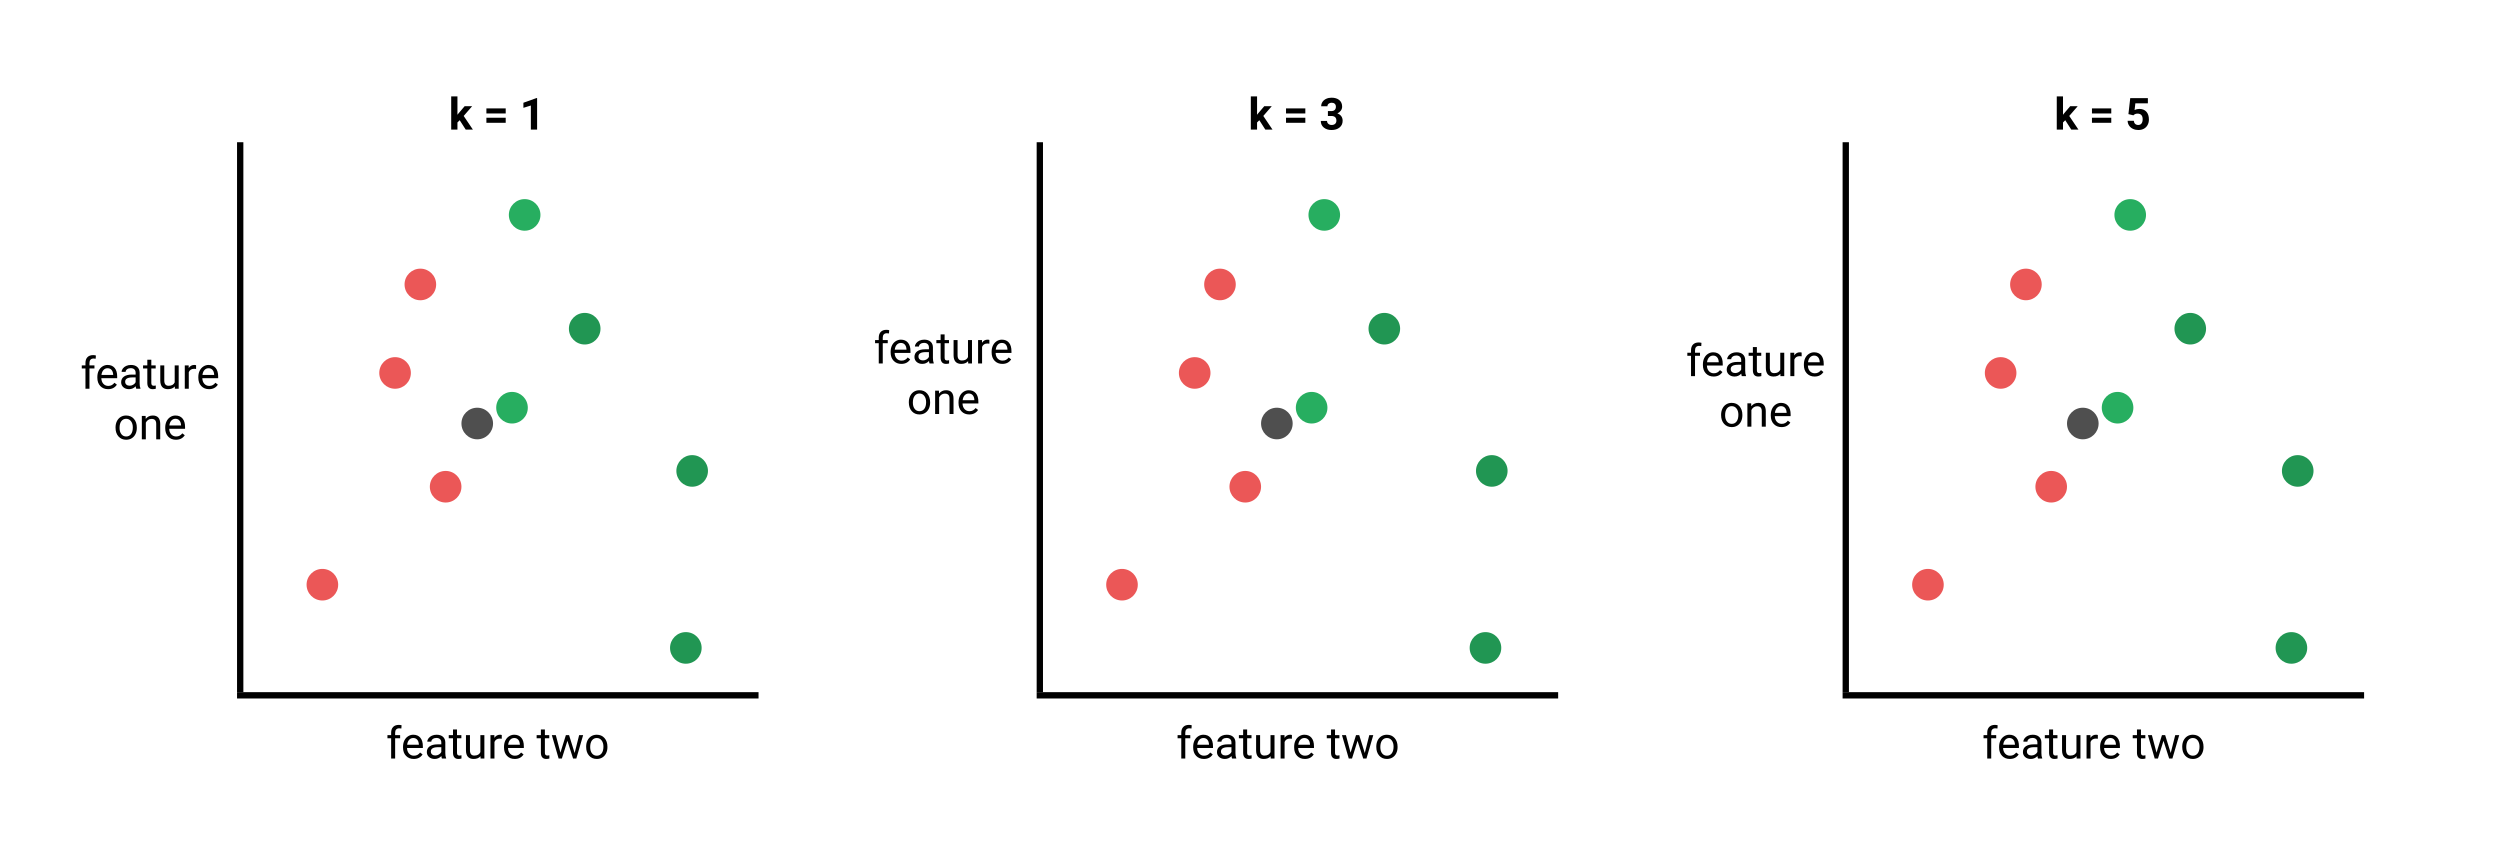 <svg width="1582" height="538" viewBox="0 0 1582 538" version="1.1" xmlns="http://www.w3.org/2000/svg" xmlns:xlink="http://www.w3.org/1999/xlink">
<rect x="0" y="0" width="1582" height="538" fill="#333333" stroke="none"/>
<title>Frame</title>
<desc>Created using Figma</desc>
<g id="Canvas" transform="matrix(2 0 0 2 456 590)">
<clipPath id="clip-0" clip-rule="evenodd">
<path d="M -228 -295L 563 -295L 563 -26L -228 -26L -228 -295Z" fill="#FFFFFF"/>
</clipPath>
<g id="Frame" clip-path="url(#clip-0)">
<path d="M -228 -295L 563 -295L 563 -26L -228 -26L -228 -295Z" fill="#FFFFFF"/>
<g id="Line">
<use xlink:href="#path0_stroke" transform="matrix(6.12323e-17 1 -1 6.12323e-17 -153 -250)"/>
</g>
<g id="Line">
<use xlink:href="#path1_stroke" transform="matrix(-1 1.22465e-16 -1.22465e-16 -1 12 -76)"/>
</g>
<g id="Ellipse">
<use xlink:href="#path2_fill" transform="translate(-67 -232)" fill="#27AE60"/>
</g>
<g id="Ellipse">
<use xlink:href="#path2_fill" transform="translate(-92 -146)" fill="#EB5757"/>
</g>
<g id="Ellipse">
<use xlink:href="#path2_fill" transform="translate(-82 -166)" fill="#4F4F4F"/>
</g>
<g id="Ellipse">
<use xlink:href="#path2_fill" transform="translate(-71 -171)" fill="#27AE60"/>
</g>
<g id="Ellipse">
<use xlink:href="#path2_fill" transform="translate(-48 -196)" fill="#219653"/>
</g>
<g id="Ellipse">
<use xlink:href="#path2_fill" transform="translate(-100 -210)" fill="#EB5757"/>
</g>
<g id="Ellipse">
<use xlink:href="#path2_fill" transform="translate(-108 -182)" fill="#EB5757"/>
</g>
<g id="Ellipse">
<use xlink:href="#path2_fill" transform="translate(-131 -115)" fill="#EB5757"/>
</g>
<g id="Ellipse">
<use xlink:href="#path2_fill" transform="translate(-16 -95)" fill="#219653"/>
</g>
<g id="Ellipse">
<use xlink:href="#path2_fill" transform="translate(-14 -151)" fill="#219653"/>
</g>
<g id="k = 1">
<use xlink:href="#path3_fill" transform="translate(-86 -267)"/>
</g>
<g id="feature one">
<use xlink:href="#path4_fill" transform="translate(-203 -185)"/>
</g>
<g id="feature one">
<use xlink:href="#path5_fill" transform="translate(48 -193)"/>
</g>
<g id="feature one">
<use xlink:href="#path5_fill" transform="translate(305 -189)"/>
</g>
<g id="feature two">
<use xlink:href="#path6_fill" transform="translate(-106 -68)"/>
</g>
<g id="feature two">
<use xlink:href="#path7_fill" transform="translate(144 -68)"/>
</g>
<g id="feature two">
<use xlink:href="#path7_fill" transform="translate(399 -68)"/>
</g>
<g id="Ellipse 2">
<mask id="mask0_outline_ins">
<use xlink:href="#path8_fill" fill="white" transform="translate(-94 -180)"/>
</mask>
<g mask="url(#mask0_outline_ins)">
<use xlink:href="#path9_stroke_2x" transform="translate(-94 -180)"/>
</g>
</g>
<g id="Line">
<use xlink:href="#path0_stroke" transform="matrix(6.12323e-17 1 -1 6.12323e-17 100 -250)"/>
</g>
<g id="Line">
<use xlink:href="#path1_stroke" transform="matrix(-1 1.22465e-16 -1.22465e-16 -1 265 -76)"/>
</g>
<g id="Ellipse">
<use xlink:href="#path2_fill" transform="translate(186 -232)" fill="#27AE60"/>
</g>
<g id="Ellipse">
<use xlink:href="#path2_fill" transform="translate(161 -146)" fill="#EB5757"/>
</g>
<g id="Ellipse">
<use xlink:href="#path2_fill" transform="translate(171 -166)" fill="#4F4F4F"/>
</g>
<g id="Ellipse">
<use xlink:href="#path2_fill" transform="translate(182 -171)" fill="#27AE60"/>
</g>
<g id="Ellipse">
<use xlink:href="#path2_fill" transform="translate(205 -196)" fill="#219653"/>
</g>
<g id="Ellipse">
<use xlink:href="#path2_fill" transform="translate(153 -210)" fill="#EB5757"/>
</g>
<g id="Ellipse">
<use xlink:href="#path2_fill" transform="translate(145 -182)" fill="#EB5757"/>
</g>
<g id="Ellipse">
<use xlink:href="#path2_fill" transform="translate(122 -115)" fill="#EB5757"/>
</g>
<g id="Ellipse">
<use xlink:href="#path2_fill" transform="translate(237 -95)" fill="#219653"/>
</g>
<g id="Ellipse">
<use xlink:href="#path2_fill" transform="translate(239 -151)" fill="#219653"/>
</g>
<g id="k = 3">
<use xlink:href="#path10_fill" transform="translate(167 -267)"/>
</g>
<g id="Ellipse 2">
<mask id="mask1_outline_ins">
<use xlink:href="#path11_fill" fill="white" transform="translate(138 -200)"/>
</mask>
<g mask="url(#mask1_outline_ins)">
<use xlink:href="#path12_stroke_2x" transform="translate(138 -200)"/>
</g>
</g>
<g id="Line">
<use xlink:href="#path0_stroke" transform="matrix(6.12323e-17 1 -1 6.12323e-17 355 -250)"/>
</g>
<g id="Line">
<use xlink:href="#path1_stroke" transform="matrix(-1 1.22465e-16 -1.22465e-16 -1 520 -76)"/>
</g>
<g id="Ellipse">
<use xlink:href="#path2_fill" transform="translate(441 -232)" fill="#27AE60"/>
</g>
<g id="Ellipse">
<use xlink:href="#path2_fill" transform="translate(416 -146)" fill="#EB5757"/>
</g>
<g id="Ellipse">
<use xlink:href="#path2_fill" transform="translate(426 -166)" fill="#4F4F4F"/>
</g>
<g id="Ellipse">
<use xlink:href="#path2_fill" transform="translate(437 -171)" fill="#27AE60"/>
</g>
<g id="Ellipse">
<use xlink:href="#path2_fill" transform="translate(460 -196)" fill="#219653"/>
</g>
<g id="Ellipse">
<use xlink:href="#path2_fill" transform="translate(408 -210)" fill="#EB5757"/>
</g>
<g id="Ellipse">
<use xlink:href="#path2_fill" transform="translate(400 -182)" fill="#EB5757"/>
</g>
<g id="Ellipse">
<use xlink:href="#path2_fill" transform="translate(377 -115)" fill="#EB5757"/>
</g>
<g id="Ellipse">
<use xlink:href="#path2_fill" transform="translate(492 -95)" fill="#219653"/>
</g>
<g id="Ellipse">
<use xlink:href="#path2_fill" transform="translate(494 -151)" fill="#219653"/>
</g>
<g id="k = 5">
<use xlink:href="#path13_fill" transform="translate(422 -267)"/>
</g>
<g id="Ellipse 2">
<mask id="mask2_outline_ins">
<use xlink:href="#path14_fill" fill="white" transform="translate(377 -216)"/>
</mask>
<g mask="url(#mask2_outline_ins)">
<use xlink:href="#path15_stroke_2x" transform="translate(377 -216)"/>
</g>
</g>
</g>
</g>
<defs>
<path id="path0_stroke" d="M 0 0L 174 0L 174 -2L 0 -2L 0 0Z"/>
<path id="path1_stroke" d="M 0 0L 165 0L 165 -2L 0 -2L 0 0Z"/>
<path id="path2_fill" d="M 10 5C 10 7.761 7.761 10 5 10C 2.239 10 0 7.761 0 5C 0 2.239 2.239 0 5 0C 7.761 0 10 2.239 10 5Z"/>
<path id="path3_fill" d="M 3.445 10.033L 2.734 10.744L 2.734 13L 0.759 13L 0.759 2.5L 2.734 2.5L 2.734 8.317L 3.117 7.825L 5.011 5.604L 7.383 5.604L 4.71 8.687L 7.615 13L 5.346 13L 3.445 10.033ZM 18.006 7.9L 11.895 7.9L 11.895 6.287L 18.006 6.287L 18.006 7.9ZM 18.006 10.86L 11.895 10.86L 11.895 9.247L 18.006 9.247L 18.006 10.86ZM 27.939 13L 25.963 13L 25.963 5.385L 23.605 6.116L 23.605 4.51L 27.727 3.033L 27.939 3.033L 27.939 13Z"/>
<path id="path4_fill" d="M 2.04 13L 2.04 6.581L 0.871 6.581L 0.871 5.604L 2.04 5.604L 2.04 4.845C 2.04 4.052 2.252 3.439 2.676 3.006C 3.1 2.573 3.699 2.356 4.474 2.356C 4.765 2.356 5.055 2.395 5.342 2.473L 5.273 3.498C 5.059 3.457 4.831 3.437 4.59 3.437C 4.18 3.437 3.863 3.557 3.64 3.799C 3.416 4.036 3.305 4.378 3.305 4.824L 3.305 5.604L 4.884 5.604L 4.884 6.581L 3.305 6.581L 3.305 13L 2.04 13ZM 9.19 13.137C 8.188 13.137 7.372 12.809 6.743 12.152C 6.114 11.492 5.8 10.61 5.8 9.507L 5.8 9.274C 5.8 8.541 5.939 7.887 6.217 7.312C 6.499 6.734 6.891 6.283 7.393 5.959C 7.898 5.631 8.445 5.467 9.033 5.467C 9.995 5.467 10.742 5.784 11.275 6.417C 11.809 7.05 12.075 7.957 12.075 9.138L 12.075 9.664L 7.064 9.664C 7.083 10.393 7.295 10.983 7.7 11.435C 8.11 11.881 8.63 12.104 9.259 12.104C 9.705 12.104 10.084 12.013 10.394 11.831C 10.704 11.649 10.975 11.407 11.207 11.106L 11.979 11.708C 11.36 12.661 10.43 13.137 9.19 13.137ZM 9.033 6.506C 8.523 6.506 8.094 6.693 7.748 7.066C 7.402 7.436 7.188 7.955 7.105 8.625L 10.81 8.625L 10.81 8.529C 10.774 7.887 10.601 7.39 10.291 7.039C 9.981 6.684 9.562 6.506 9.033 6.506ZM 18.111 13C 18.038 12.854 17.979 12.594 17.934 12.221C 17.346 12.831 16.644 13.137 15.828 13.137C 15.099 13.137 14.5 12.932 14.03 12.521C 13.565 12.107 13.333 11.583 13.333 10.949C 13.333 10.179 13.625 9.582 14.208 9.158C 14.796 8.73 15.621 8.516 16.683 8.516L 17.913 8.516L 17.913 7.935C 17.913 7.493 17.781 7.142 17.517 6.882C 17.252 6.618 16.863 6.485 16.348 6.485C 15.896 6.485 15.518 6.599 15.213 6.827C 14.908 7.055 14.755 7.331 14.755 7.654L 13.483 7.654C 13.483 7.285 13.613 6.93 13.873 6.588C 14.137 6.242 14.493 5.968 14.94 5.768C 15.391 5.567 15.885 5.467 16.423 5.467C 17.275 5.467 17.943 5.681 18.426 6.109C 18.909 6.533 19.16 7.119 19.178 7.866L 19.178 11.271C 19.178 11.95 19.264 12.49 19.438 12.891L 19.438 13L 18.111 13ZM 16.013 12.036C 16.409 12.036 16.785 11.934 17.141 11.729C 17.496 11.523 17.754 11.257 17.913 10.929L 17.913 9.411L 16.922 9.411C 15.372 9.411 14.598 9.865 14.598 10.771C 14.598 11.168 14.73 11.478 14.994 11.701C 15.258 11.925 15.598 12.036 16.013 12.036ZM 22.876 3.812L 22.876 5.604L 24.257 5.604L 24.257 6.581L 22.876 6.581L 22.876 11.168C 22.876 11.464 22.938 11.688 23.061 11.838C 23.184 11.984 23.393 12.057 23.689 12.057C 23.835 12.057 24.036 12.029 24.291 11.975L 24.291 13C 23.958 13.091 23.635 13.137 23.32 13.137C 22.755 13.137 22.329 12.966 22.042 12.624C 21.755 12.282 21.611 11.797 21.611 11.168L 21.611 6.581L 20.265 6.581L 20.265 5.604L 21.611 5.604L 21.611 3.812L 22.876 3.812ZM 30.307 12.269C 29.814 12.847 29.092 13.137 28.14 13.137C 27.351 13.137 26.75 12.909 26.335 12.453C 25.925 11.993 25.717 11.314 25.713 10.416L 25.713 5.604L 26.977 5.604L 26.977 10.382C 26.977 11.503 27.433 12.063 28.345 12.063C 29.311 12.063 29.953 11.704 30.273 10.983L 30.273 5.604L 31.537 5.604L 31.537 13L 30.334 13L 30.307 12.269ZM 37.04 6.738C 36.849 6.706 36.641 6.69 36.418 6.69C 35.589 6.69 35.026 7.044 34.73 7.75L 34.73 13L 33.465 13L 33.465 5.604L 34.695 5.604L 34.716 6.458C 35.13 5.797 35.718 5.467 36.48 5.467C 36.726 5.467 36.912 5.499 37.04 5.562L 37.04 6.738ZM 41.142 13.137C 40.139 13.137 39.323 12.809 38.694 12.152C 38.065 11.492 37.751 10.61 37.751 9.507L 37.751 9.274C 37.751 8.541 37.89 7.887 38.168 7.312C 38.45 6.734 38.842 6.283 39.344 5.959C 39.85 5.631 40.397 5.467 40.984 5.467C 41.946 5.467 42.693 5.784 43.227 6.417C 43.76 7.05 44.026 7.957 44.026 9.138L 44.026 9.664L 39.016 9.664C 39.034 10.393 39.246 10.983 39.651 11.435C 40.062 11.881 40.581 12.104 41.21 12.104C 41.657 12.104 42.035 12.013 42.345 11.831C 42.655 11.649 42.926 11.407 43.158 11.106L 43.931 11.708C 43.311 12.661 42.381 13.137 41.142 13.137ZM 40.984 6.506C 40.474 6.506 40.046 6.693 39.699 7.066C 39.353 7.436 39.139 7.955 39.057 8.625L 42.762 8.625L 42.762 8.529C 42.725 7.887 42.552 7.39 42.242 7.039C 41.932 6.684 41.513 6.506 40.984 6.506ZM 11.556 25.233C 11.556 24.509 11.697 23.857 11.979 23.278C 12.267 22.7 12.663 22.253 13.169 21.939C 13.679 21.624 14.26 21.467 14.912 21.467C 15.919 21.467 16.733 21.815 17.352 22.513C 17.977 23.21 18.289 24.137 18.289 25.295L 18.289 25.384C 18.289 26.104 18.15 26.751 17.872 27.325C 17.599 27.895 17.204 28.339 16.689 28.658C 16.179 28.977 15.591 29.137 14.926 29.137C 13.923 29.137 13.11 28.788 12.485 28.091C 11.866 27.394 11.556 26.471 11.556 25.322L 11.556 25.233ZM 12.827 25.384C 12.827 26.204 13.016 26.863 13.395 27.359C 13.777 27.856 14.288 28.105 14.926 28.105C 15.568 28.105 16.079 27.854 16.457 27.352C 16.835 26.847 17.024 26.14 17.024 25.233C 17.024 24.422 16.831 23.766 16.443 23.265C 16.061 22.759 15.55 22.506 14.912 22.506C 14.288 22.506 13.784 22.754 13.401 23.251C 13.019 23.748 12.827 24.459 12.827 25.384ZM 21.071 21.604L 21.112 22.533C 21.677 21.822 22.416 21.467 23.327 21.467C 24.89 21.467 25.679 22.349 25.692 24.112L 25.692 29L 24.428 29L 24.428 24.105C 24.423 23.572 24.3 23.178 24.059 22.923C 23.822 22.668 23.45 22.54 22.944 22.54C 22.534 22.54 22.174 22.649 21.864 22.868C 21.554 23.087 21.313 23.374 21.14 23.73L 21.14 29L 19.875 29L 19.875 21.604L 21.071 21.604ZM 30.669 29.137C 29.666 29.137 28.851 28.809 28.222 28.152C 27.593 27.491 27.278 26.61 27.278 25.507L 27.278 25.274C 27.278 24.541 27.417 23.887 27.695 23.312C 27.978 22.734 28.37 22.283 28.871 21.959C 29.377 21.631 29.924 21.467 30.512 21.467C 31.473 21.467 32.221 21.784 32.754 22.417C 33.287 23.05 33.554 23.957 33.554 25.138L 33.554 25.664L 28.543 25.664C 28.561 26.393 28.773 26.983 29.179 27.435C 29.589 27.881 30.108 28.105 30.737 28.105C 31.184 28.105 31.562 28.013 31.872 27.831C 32.182 27.649 32.453 27.407 32.685 27.106L 33.458 27.708C 32.838 28.66 31.909 29.137 30.669 29.137ZM 30.512 22.506C 30.001 22.506 29.573 22.693 29.227 23.066C 28.88 23.436 28.666 23.955 28.584 24.625L 32.289 24.625L 32.289 24.529C 32.253 23.887 32.079 23.39 31.77 23.039C 31.46 22.684 31.04 22.506 30.512 22.506Z"/>
<path id="path5_fill" d="M 2.04 13L 2.04 6.581L 0.871 6.581L 0.871 5.604L 2.04 5.604L 2.04 4.845C 2.04 4.052 2.252 3.439 2.676 3.006C 3.1 2.573 3.699 2.356 4.474 2.356C 4.765 2.356 5.055 2.395 5.342 2.473L 5.273 3.498C 5.059 3.457 4.831 3.437 4.59 3.437C 4.18 3.437 3.863 3.557 3.64 3.799C 3.416 4.036 3.305 4.378 3.305 4.824L 3.305 5.604L 4.884 5.604L 4.884 6.581L 3.305 6.581L 3.305 13L 2.04 13ZM 9.19 13.137C 8.188 13.137 7.372 12.809 6.743 12.152C 6.114 11.492 5.8 10.61 5.8 9.507L 5.8 9.274C 5.8 8.541 5.939 7.887 6.217 7.312C 6.499 6.734 6.891 6.283 7.393 5.959C 7.898 5.631 8.445 5.467 9.033 5.467C 9.995 5.467 10.742 5.784 11.275 6.417C 11.809 7.05 12.075 7.957 12.075 9.138L 12.075 9.664L 7.064 9.664C 7.083 10.393 7.295 10.983 7.7 11.435C 8.11 11.881 8.63 12.104 9.259 12.104C 9.705 12.104 10.084 12.013 10.394 11.831C 10.704 11.649 10.975 11.407 11.207 11.106L 11.979 11.708C 11.36 12.661 10.43 13.137 9.19 13.137ZM 9.033 6.506C 8.523 6.506 8.094 6.693 7.748 7.066C 7.402 7.436 7.188 7.955 7.105 8.625L 10.81 8.625L 10.81 8.529C 10.774 7.887 10.601 7.39 10.291 7.039C 9.981 6.684 9.562 6.506 9.033 6.506ZM 18.111 13C 18.038 12.854 17.979 12.594 17.934 12.221C 17.346 12.831 16.644 13.137 15.828 13.137C 15.099 13.137 14.5 12.932 14.03 12.521C 13.565 12.107 13.333 11.583 13.333 10.949C 13.333 10.179 13.625 9.582 14.208 9.158C 14.796 8.73 15.621 8.516 16.683 8.516L 17.913 8.516L 17.913 7.935C 17.913 7.493 17.781 7.142 17.517 6.882C 17.252 6.618 16.863 6.485 16.348 6.485C 15.896 6.485 15.518 6.599 15.213 6.827C 14.908 7.055 14.755 7.331 14.755 7.654L 13.483 7.654C 13.483 7.285 13.613 6.93 13.873 6.588C 14.137 6.242 14.493 5.968 14.94 5.768C 15.391 5.567 15.885 5.467 16.423 5.467C 17.275 5.467 17.943 5.681 18.426 6.109C 18.909 6.533 19.16 7.119 19.178 7.866L 19.178 11.271C 19.178 11.95 19.264 12.49 19.438 12.891L 19.438 13L 18.111 13ZM 16.013 12.036C 16.409 12.036 16.785 11.934 17.141 11.729C 17.496 11.523 17.754 11.257 17.913 10.929L 17.913 9.411L 16.922 9.411C 15.372 9.411 14.598 9.865 14.598 10.771C 14.598 11.168 14.73 11.478 14.994 11.701C 15.258 11.925 15.598 12.036 16.013 12.036ZM 22.876 3.812L 22.876 5.604L 24.257 5.604L 24.257 6.581L 22.876 6.581L 22.876 11.168C 22.876 11.464 22.938 11.688 23.061 11.838C 23.184 11.984 23.393 12.057 23.689 12.057C 23.835 12.057 24.036 12.029 24.291 11.975L 24.291 13C 23.958 13.091 23.635 13.137 23.32 13.137C 22.755 13.137 22.329 12.966 22.042 12.624C 21.755 12.282 21.611 11.797 21.611 11.168L 21.611 6.581L 20.265 6.581L 20.265 5.604L 21.611 5.604L 21.611 3.812L 22.876 3.812ZM 30.307 12.269C 29.814 12.847 29.092 13.137 28.14 13.137C 27.351 13.137 26.75 12.909 26.335 12.453C 25.925 11.993 25.717 11.314 25.713 10.416L 25.713 5.604L 26.977 5.604L 26.977 10.382C 26.977 11.503 27.433 12.063 28.345 12.063C 29.311 12.063 29.953 11.704 30.273 10.983L 30.273 5.604L 31.537 5.604L 31.537 13L 30.334 13L 30.307 12.269ZM 37.04 6.738C 36.849 6.706 36.641 6.69 36.418 6.69C 35.589 6.69 35.026 7.044 34.73 7.75L 34.73 13L 33.465 13L 33.465 5.604L 34.695 5.604L 34.716 6.458C 35.13 5.797 35.718 5.467 36.48 5.467C 36.726 5.467 36.912 5.499 37.04 5.562L 37.04 6.738ZM 41.142 13.137C 40.139 13.137 39.323 12.809 38.694 12.152C 38.065 11.492 37.751 10.61 37.751 9.507L 37.751 9.274C 37.751 8.541 37.89 7.887 38.168 7.312C 38.45 6.734 38.842 6.283 39.344 5.959C 39.85 5.631 40.397 5.467 40.984 5.467C 41.946 5.467 42.693 5.784 43.227 6.417C 43.76 7.05 44.026 7.957 44.026 9.138L 44.026 9.664L 39.016 9.664C 39.034 10.393 39.246 10.983 39.651 11.435C 40.062 11.881 40.581 12.104 41.21 12.104C 41.657 12.104 42.035 12.013 42.345 11.831C 42.655 11.649 42.926 11.407 43.158 11.106L 43.931 11.708C 43.311 12.661 42.381 13.137 41.142 13.137ZM 40.984 6.506C 40.474 6.506 40.046 6.693 39.699 7.066C 39.353 7.436 39.139 7.955 39.057 8.625L 42.762 8.625L 42.762 8.529C 42.725 7.887 42.552 7.39 42.242 7.039C 41.932 6.684 41.513 6.506 40.984 6.506ZM 11.556 25.233C 11.556 24.509 11.697 23.857 11.979 23.278C 12.267 22.7 12.663 22.253 13.169 21.939C 13.679 21.624 14.26 21.467 14.912 21.467C 15.919 21.467 16.733 21.815 17.352 22.513C 17.977 23.21 18.289 24.137 18.289 25.295L 18.289 25.384C 18.289 26.104 18.15 26.751 17.872 27.325C 17.599 27.895 17.204 28.339 16.689 28.658C 16.179 28.977 15.591 29.137 14.926 29.137C 13.923 29.137 13.11 28.788 12.485 28.091C 11.866 27.394 11.556 26.471 11.556 25.322L 11.556 25.233ZM 12.827 25.384C 12.827 26.204 13.016 26.863 13.395 27.359C 13.777 27.856 14.288 28.105 14.926 28.105C 15.568 28.105 16.079 27.854 16.457 27.352C 16.835 26.847 17.024 26.14 17.024 25.233C 17.024 24.422 16.831 23.766 16.443 23.265C 16.061 22.759 15.55 22.506 14.912 22.506C 14.288 22.506 13.784 22.754 13.401 23.251C 13.019 23.748 12.827 24.459 12.827 25.384ZM 21.071 21.604L 21.112 22.533C 21.677 21.822 22.416 21.467 23.327 21.467C 24.89 21.467 25.679 22.349 25.692 24.112L 25.692 29L 24.428 29L 24.428 24.105C 24.423 23.572 24.3 23.178 24.059 22.923C 23.822 22.668 23.45 22.54 22.944 22.54C 22.534 22.54 22.174 22.649 21.864 22.868C 21.554 23.087 21.313 23.374 21.14 23.73L 21.14 29L 19.875 29L 19.875 21.604L 21.071 21.604ZM 30.669 29.137C 29.666 29.137 28.851 28.809 28.222 28.152C 27.593 27.491 27.278 26.61 27.278 25.507L 27.278 25.274C 27.278 24.541 27.417 23.887 27.695 23.312C 27.978 22.734 28.37 22.283 28.871 21.959C 29.377 21.631 29.924 21.467 30.512 21.467C 31.473 21.467 32.221 21.784 32.754 22.417C 33.287 23.05 33.554 23.957 33.554 25.138L 33.554 25.664L 28.543 25.664C 28.561 26.393 28.773 26.983 29.179 27.435C 29.589 27.881 30.108 28.105 30.737 28.105C 31.184 28.105 31.562 28.013 31.872 27.831C 32.182 27.649 32.453 27.407 32.685 27.106L 33.458 27.708C 32.838 28.66 31.909 29.137 30.669 29.137ZM 30.512 22.506C 30.001 22.506 29.573 22.693 29.227 23.066C 28.88 23.436 28.666 23.955 28.584 24.625L 32.289 24.625L 32.289 24.529C 32.253 23.887 32.079 23.39 31.77 23.039C 31.46 22.684 31.04 22.506 30.512 22.506Z"/>
<path id="path6_fill" d="M 1.758 13L 1.758 6.581L 0.589 6.581L 0.589 5.604L 1.758 5.604L 1.758 4.845C 1.758 4.052 1.97 3.439 2.394 3.006C 2.817 2.573 3.417 2.356 4.191 2.356C 4.483 2.356 4.772 2.395 5.06 2.473L 4.991 3.498C 4.777 3.457 4.549 3.437 4.308 3.437C 3.897 3.437 3.581 3.557 3.357 3.799C 3.134 4.036 3.022 4.378 3.022 4.824L 3.022 5.604L 4.602 5.604L 4.602 6.581L 3.022 6.581L 3.022 13L 1.758 13ZM 8.908 13.137C 7.906 13.137 7.09 12.809 6.461 12.152C 5.832 11.492 5.518 10.61 5.518 9.507L 5.518 9.274C 5.518 8.541 5.657 7.887 5.935 7.312C 6.217 6.734 6.609 6.283 7.11 5.959C 7.616 5.631 8.163 5.467 8.751 5.467C 9.713 5.467 10.46 5.784 10.993 6.417C 11.526 7.05 11.793 7.957 11.793 9.138L 11.793 9.664L 6.782 9.664C 6.8 10.393 7.012 10.983 7.418 11.435C 7.828 11.881 8.348 12.104 8.977 12.104C 9.423 12.104 9.801 12.013 10.111 11.831C 10.421 11.649 10.692 11.407 10.925 11.106L 11.697 11.708C 11.078 12.661 10.148 13.137 8.908 13.137ZM 8.751 6.506C 8.241 6.506 7.812 6.693 7.466 7.066C 7.119 7.436 6.905 7.955 6.823 8.625L 10.528 8.625L 10.528 8.529C 10.492 7.887 10.319 7.39 10.009 7.039C 9.699 6.684 9.28 6.506 8.751 6.506ZM 17.829 13C 17.756 12.854 17.697 12.594 17.651 12.221C 17.064 12.831 16.362 13.137 15.546 13.137C 14.817 13.137 14.217 12.932 13.748 12.521C 13.283 12.107 13.051 11.583 13.051 10.949C 13.051 10.179 13.342 9.582 13.926 9.158C 14.514 8.73 15.338 8.516 16.4 8.516L 17.631 8.516L 17.631 7.935C 17.631 7.493 17.499 7.142 17.234 6.882C 16.97 6.618 16.58 6.485 16.065 6.485C 15.614 6.485 15.236 6.599 14.931 6.827C 14.625 7.055 14.473 7.331 14.473 7.654L 13.201 7.654C 13.201 7.285 13.331 6.93 13.591 6.588C 13.855 6.242 14.211 5.968 14.657 5.768C 15.108 5.567 15.603 5.467 16.141 5.467C 16.993 5.467 17.66 5.681 18.144 6.109C 18.627 6.533 18.877 7.119 18.895 7.866L 18.895 11.271C 18.895 11.95 18.982 12.49 19.155 12.891L 19.155 13L 17.829 13ZM 15.73 12.036C 16.127 12.036 16.503 11.934 16.858 11.729C 17.214 11.523 17.471 11.257 17.631 10.929L 17.631 9.411L 16.64 9.411C 15.09 9.411 14.315 9.865 14.315 10.771C 14.315 11.168 14.448 11.478 14.712 11.701C 14.976 11.925 15.316 12.036 15.73 12.036ZM 22.594 3.812L 22.594 5.604L 23.975 5.604L 23.975 6.581L 22.594 6.581L 22.594 11.168C 22.594 11.464 22.655 11.688 22.778 11.838C 22.901 11.984 23.111 12.057 23.407 12.057C 23.553 12.057 23.754 12.029 24.009 11.975L 24.009 13C 23.676 13.091 23.352 13.137 23.038 13.137C 22.473 13.137 22.047 12.966 21.76 12.624C 21.473 12.282 21.329 11.797 21.329 11.168L 21.329 6.581L 19.982 6.581L 19.982 5.604L 21.329 5.604L 21.329 3.812L 22.594 3.812ZM 30.024 12.269C 29.532 12.847 28.81 13.137 27.857 13.137C 27.069 13.137 26.467 12.909 26.053 12.453C 25.643 11.993 25.435 11.314 25.431 10.416L 25.431 5.604L 26.695 5.604L 26.695 10.382C 26.695 11.503 27.151 12.063 28.062 12.063C 29.029 12.063 29.671 11.704 29.99 10.983L 29.99 5.604L 31.255 5.604L 31.255 13L 30.052 13L 30.024 12.269ZM 36.758 6.738C 36.566 6.706 36.359 6.69 36.136 6.69C 35.306 6.69 34.743 7.044 34.447 7.75L 34.447 13L 33.183 13L 33.183 5.604L 34.413 5.604L 34.434 6.458C 34.848 5.797 35.436 5.467 36.197 5.467C 36.443 5.467 36.63 5.499 36.758 5.562L 36.758 6.738ZM 40.859 13.137C 39.857 13.137 39.041 12.809 38.412 12.152C 37.783 11.492 37.469 10.61 37.469 9.507L 37.469 9.274C 37.469 8.541 37.608 7.887 37.886 7.312C 38.168 6.734 38.56 6.283 39.062 5.959C 39.567 5.631 40.114 5.467 40.702 5.467C 41.664 5.467 42.411 5.784 42.944 6.417C 43.477 7.05 43.744 7.957 43.744 9.138L 43.744 9.664L 38.733 9.664C 38.752 10.393 38.964 10.983 39.369 11.435C 39.779 11.881 40.299 12.104 40.928 12.104C 41.374 12.104 41.753 12.013 42.062 11.831C 42.372 11.649 42.644 11.407 42.876 11.106L 43.648 11.708C 43.029 12.661 42.099 13.137 40.859 13.137ZM 40.702 6.506C 40.192 6.506 39.763 6.693 39.417 7.066C 39.071 7.436 38.856 7.955 38.774 8.625L 42.48 8.625L 42.48 8.529C 42.443 7.887 42.27 7.39 41.96 7.039C 41.65 6.684 41.231 6.506 40.702 6.506ZM 50.402 3.812L 50.402 5.604L 51.783 5.604L 51.783 6.581L 50.402 6.581L 50.402 11.168C 50.402 11.464 50.464 11.688 50.587 11.838C 50.71 11.984 50.92 12.057 51.216 12.057C 51.362 12.057 51.562 12.029 51.817 11.975L 51.817 13C 51.485 13.091 51.161 13.137 50.847 13.137C 50.282 13.137 49.855 12.966 49.568 12.624C 49.281 12.282 49.138 11.797 49.138 11.168L 49.138 6.581L 47.791 6.581L 47.791 5.604L 49.138 5.604L 49.138 3.812L 50.402 3.812ZM 59.815 11.257L 61.237 5.604L 62.502 5.604L 60.349 13L 59.323 13L 57.525 7.395L 55.775 13L 54.75 13L 52.603 5.604L 53.861 5.604L 55.317 11.141L 57.04 5.604L 58.059 5.604L 59.815 11.257ZM 63.459 9.233C 63.459 8.509 63.6 7.857 63.883 7.278C 64.17 6.7 64.566 6.253 65.072 5.938C 65.583 5.624 66.164 5.467 66.815 5.467C 67.823 5.467 68.636 5.815 69.256 6.513C 69.88 7.21 70.192 8.137 70.192 9.295L 70.192 9.384C 70.192 10.104 70.053 10.751 69.775 11.325C 69.502 11.895 69.108 12.339 68.593 12.658C 68.082 12.977 67.495 13.137 66.829 13.137C 65.826 13.137 65.013 12.788 64.389 12.091C 63.769 11.394 63.459 10.471 63.459 9.322L 63.459 9.233ZM 64.731 9.384C 64.731 10.204 64.92 10.863 65.298 11.359C 65.681 11.856 66.191 12.104 66.829 12.104C 67.472 12.104 67.982 11.854 68.36 11.352C 68.739 10.847 68.928 10.14 68.928 9.233C 68.928 8.422 68.734 7.766 68.347 7.265C 67.964 6.759 67.454 6.506 66.815 6.506C 66.191 6.506 65.688 6.754 65.305 7.251C 64.922 7.748 64.731 8.459 64.731 9.384Z"/>
<path id="path7_fill" d="M 1.758 13L 1.758 6.581L 0.589 6.581L 0.589 5.604L 1.758 5.604L 1.758 4.845C 1.758 4.052 1.97 3.439 2.394 3.006C 2.817 2.573 3.417 2.356 4.191 2.356C 4.483 2.356 4.772 2.395 5.06 2.473L 4.991 3.498C 4.777 3.457 4.549 3.437 4.308 3.437C 3.897 3.437 3.581 3.557 3.357 3.799C 3.134 4.036 3.022 4.378 3.022 4.824L 3.022 5.604L 4.602 5.604L 4.602 6.581L 3.022 6.581L 3.022 13L 1.758 13ZM 8.908 13.137C 7.906 13.137 7.09 12.809 6.461 12.152C 5.832 11.492 5.518 10.61 5.518 9.507L 5.518 9.274C 5.518 8.541 5.657 7.887 5.935 7.312C 6.217 6.734 6.609 6.283 7.11 5.959C 7.616 5.631 8.163 5.467 8.751 5.467C 9.713 5.467 10.46 5.784 10.993 6.417C 11.526 7.05 11.793 7.957 11.793 9.138L 11.793 9.664L 6.782 9.664C 6.8 10.393 7.012 10.983 7.418 11.435C 7.828 11.881 8.348 12.104 8.977 12.104C 9.423 12.104 9.801 12.013 10.111 11.831C 10.421 11.649 10.692 11.407 10.925 11.106L 11.697 11.708C 11.078 12.661 10.148 13.137 8.908 13.137ZM 8.751 6.506C 8.241 6.506 7.812 6.693 7.466 7.066C 7.119 7.436 6.905 7.955 6.823 8.625L 10.528 8.625L 10.528 8.529C 10.492 7.887 10.319 7.39 10.009 7.039C 9.699 6.684 9.28 6.506 8.751 6.506ZM 17.829 13C 17.756 12.854 17.697 12.594 17.651 12.221C 17.064 12.831 16.362 13.137 15.546 13.137C 14.817 13.137 14.217 12.932 13.748 12.521C 13.283 12.107 13.051 11.583 13.051 10.949C 13.051 10.179 13.342 9.582 13.926 9.158C 14.514 8.73 15.338 8.516 16.4 8.516L 17.631 8.516L 17.631 7.935C 17.631 7.493 17.499 7.142 17.234 6.882C 16.97 6.618 16.58 6.485 16.065 6.485C 15.614 6.485 15.236 6.599 14.931 6.827C 14.625 7.055 14.473 7.331 14.473 7.654L 13.201 7.654C 13.201 7.285 13.331 6.93 13.591 6.588C 13.855 6.242 14.211 5.968 14.657 5.768C 15.108 5.567 15.603 5.467 16.141 5.467C 16.993 5.467 17.66 5.681 18.144 6.109C 18.627 6.533 18.877 7.119 18.895 7.866L 18.895 11.271C 18.895 11.95 18.982 12.49 19.155 12.891L 19.155 13L 17.829 13ZM 15.73 12.036C 16.127 12.036 16.503 11.934 16.858 11.729C 17.214 11.523 17.471 11.257 17.631 10.929L 17.631 9.411L 16.64 9.411C 15.09 9.411 14.315 9.865 14.315 10.771C 14.315 11.168 14.448 11.478 14.712 11.701C 14.976 11.925 15.316 12.036 15.73 12.036ZM 22.594 3.812L 22.594 5.604L 23.975 5.604L 23.975 6.581L 22.594 6.581L 22.594 11.168C 22.594 11.464 22.655 11.688 22.778 11.838C 22.901 11.984 23.111 12.057 23.407 12.057C 23.553 12.057 23.754 12.029 24.009 11.975L 24.009 13C 23.676 13.091 23.352 13.137 23.038 13.137C 22.473 13.137 22.047 12.966 21.76 12.624C 21.473 12.282 21.329 11.797 21.329 11.168L 21.329 6.581L 19.982 6.581L 19.982 5.604L 21.329 5.604L 21.329 3.812L 22.594 3.812ZM 30.024 12.269C 29.532 12.847 28.81 13.137 27.857 13.137C 27.069 13.137 26.467 12.909 26.053 12.453C 25.643 11.993 25.435 11.314 25.431 10.416L 25.431 5.604L 26.695 5.604L 26.695 10.382C 26.695 11.503 27.151 12.063 28.062 12.063C 29.029 12.063 29.671 11.704 29.99 10.983L 29.99 5.604L 31.255 5.604L 31.255 13L 30.052 13L 30.024 12.269ZM 36.758 6.738C 36.566 6.706 36.359 6.69 36.136 6.69C 35.306 6.69 34.743 7.044 34.447 7.75L 34.447 13L 33.183 13L 33.183 5.604L 34.413 5.604L 34.434 6.458C 34.848 5.797 35.436 5.467 36.197 5.467C 36.443 5.467 36.63 5.499 36.758 5.562L 36.758 6.738ZM 40.859 13.137C 39.857 13.137 39.041 12.809 38.412 12.152C 37.783 11.492 37.469 10.61 37.469 9.507L 37.469 9.274C 37.469 8.541 37.608 7.887 37.886 7.312C 38.168 6.734 38.56 6.283 39.062 5.959C 39.567 5.631 40.114 5.467 40.702 5.467C 41.664 5.467 42.411 5.784 42.944 6.417C 43.477 7.05 43.744 7.957 43.744 9.138L 43.744 9.664L 38.733 9.664C 38.752 10.393 38.964 10.983 39.369 11.435C 39.779 11.881 40.299 12.104 40.928 12.104C 41.374 12.104 41.753 12.013 42.062 11.831C 42.372 11.649 42.644 11.407 42.876 11.106L 43.648 11.708C 43.029 12.661 42.099 13.137 40.859 13.137ZM 40.702 6.506C 40.192 6.506 39.763 6.693 39.417 7.066C 39.071 7.436 38.856 7.955 38.774 8.625L 42.48 8.625L 42.48 8.529C 42.443 7.887 42.27 7.39 41.96 7.039C 41.65 6.684 41.231 6.506 40.702 6.506ZM 50.402 3.812L 50.402 5.604L 51.783 5.604L 51.783 6.581L 50.402 6.581L 50.402 11.168C 50.402 11.464 50.464 11.688 50.587 11.838C 50.71 11.984 50.92 12.057 51.216 12.057C 51.362 12.057 51.562 12.029 51.817 11.975L 51.817 13C 51.485 13.091 51.161 13.137 50.847 13.137C 50.282 13.137 49.855 12.966 49.568 12.624C 49.281 12.282 49.138 11.797 49.138 11.168L 49.138 6.581L 47.791 6.581L 47.791 5.604L 49.138 5.604L 49.138 3.812L 50.402 3.812ZM 59.815 11.257L 61.237 5.604L 62.502 5.604L 60.349 13L 59.323 13L 57.525 7.395L 55.775 13L 54.75 13L 52.603 5.604L 53.861 5.604L 55.317 11.141L 57.04 5.604L 58.059 5.604L 59.815 11.257ZM 63.459 9.233C 63.459 8.509 63.6 7.857 63.883 7.278C 64.17 6.7 64.566 6.253 65.072 5.938C 65.583 5.624 66.164 5.467 66.815 5.467C 67.823 5.467 68.636 5.815 69.256 6.513C 69.88 7.21 70.192 8.137 70.192 9.295L 70.192 9.384C 70.192 10.104 70.053 10.751 69.775 11.325C 69.502 11.895 69.108 12.339 68.593 12.658C 68.082 12.977 67.495 13.137 66.829 13.137C 65.826 13.137 65.013 12.788 64.389 12.091C 63.769 11.394 63.459 10.471 63.459 9.322L 63.459 9.233ZM 64.731 9.384C 64.731 10.204 64.92 10.863 65.298 11.359C 65.681 11.856 66.191 12.104 66.829 12.104C 67.472 12.104 67.982 11.854 68.36 11.352C 68.739 10.847 68.928 10.14 68.928 9.233C 68.928 8.422 68.734 7.766 68.347 7.265C 67.964 6.759 67.454 6.506 66.815 6.506C 66.191 6.506 65.688 6.754 65.305 7.251C 64.922 7.748 64.731 8.459 64.731 9.384Z"/>
<path id="path8_fill" d="M 35 17.5C 35 27.165 27.165 35 17.5 35C 7.835 35 0 27.165 0 17.5C 0 7.835 7.835 0 17.5 0C 27.165 0 35 7.835 35 17.5Z"/>
<path id="path9_stroke_2x" d="M 35.5 17.5C 35.5 16.709 35.447 15.914 35.348 15.15L 34.356 15.279C 34.452 16.011 34.5 16.742 34.5 17.5L 35.5 17.5ZM 34.134 10.61C 33.53 9.157 32.725 7.772 31.781 6.542L 30.988 7.151C 31.895 8.329 32.634 9.6 33.21 10.993L 34.134 10.61ZM 28.458 3.219C 27.228 2.275 25.843 1.47 24.39 0.866L 24.007 1.79C 25.4 2.366 26.671 3.105 27.849 4.012L 28.458 3.219ZM 19.85 -0.348C 19.086 -0.447 18.291 -0.5 17.5 -0.5L 17.5 0.5C 18.258 0.5 18.989 0.548 19.721 0.644L 19.85 -0.348ZM 17.5 -0.5C 16.709 -0.5 15.914 -0.447 15.15 -0.348L 15.279 0.644C 16.011 0.548 16.742 0.5 17.5 0.5L 17.5 -0.5ZM 10.61 0.866C 9.157 1.47 7.772 2.275 6.542 3.219L 7.151 4.012C 8.329 3.105 9.6 2.366 10.993 1.79L 10.61 0.866ZM 3.219 6.542C 2.275 7.772 1.47 9.157 0.866 10.61L 1.79 10.993C 2.366 9.6 3.105 8.329 4.012 7.151L 3.219 6.542ZM -0.348 15.15C -0.447 15.914 -0.5 16.709 -0.5 17.5L 0.5 17.5C 0.5 16.742 0.548 16.011 0.644 15.279L -0.348 15.15ZM -0.5 17.5C -0.5 18.291 -0.447 19.086 -0.348 19.85L 0.644 19.721C 0.548 18.989 0.5 18.258 0.5 17.5L -0.5 17.5ZM 0.866 24.39C 1.47 25.843 2.275 27.228 3.219 28.458L 4.012 27.849C 3.105 26.671 2.366 25.4 1.79 24.007L 0.866 24.39ZM 6.542 31.781C 7.772 32.725 9.157 33.53 10.61 34.134L 10.993 33.21C 9.6 32.634 8.329 31.895 7.151 30.988L 6.542 31.781ZM 15.15 35.348C 15.914 35.447 16.709 35.5 17.5 35.5L 17.5 34.5C 16.742 34.5 16.011 34.452 15.279 34.356L 15.15 35.348ZM 17.5 35.5C 18.291 35.5 19.086 35.447 19.85 35.348L 19.721 34.356C 18.989 34.452 18.258 34.5 17.5 34.5L 17.5 35.5ZM 24.39 34.134C 25.843 33.53 27.228 32.725 28.458 31.781L 27.849 30.988C 26.671 31.895 25.4 32.634 24.007 33.21L 24.39 34.134ZM 31.781 28.458C 32.725 27.228 33.53 25.843 34.134 24.39L 33.21 24.007C 32.634 25.4 31.895 26.671 30.988 27.849L 31.781 28.458ZM 35.348 19.85C 35.447 19.086 35.5 18.291 35.5 17.5L 34.5 17.5C 34.5 18.258 34.452 18.989 34.356 19.721L 35.348 19.85ZM 36 17.5C 35.999 16.692 35.945 15.865 35.844 15.085L 33.861 15.344C 33.954 16.06 34.001 16.758 34 17.5L 36 17.5ZM 34.596 10.418C 33.978 8.935 33.14 7.493 32.177 6.237L 30.592 7.456C 31.48 8.608 32.186 9.822 32.748 11.184L 34.596 10.418ZM 28.763 2.823C 27.507 1.86 26.065 1.022 24.582 0.404L 23.816 2.252C 25.178 2.814 26.392 3.521 27.544 4.408L 28.763 2.823ZM 19.915 -0.844C 19.135 -0.945 18.308 -0.999 17.5 -1L 17.5 1C 18.242 0.999 18.94 1.046 19.656 1.14L 19.915 -0.844ZM 17.5 -1C 16.692 -0.999 15.865 -0.945 15.085 -0.844L 15.344 1.14C 16.06 1.046 16.758 0.999 17.5 1L 17.5 -1ZM 10.418 0.404C 8.935 1.022 7.493 1.86 6.237 2.823L 7.456 4.408C 8.608 3.521 9.822 2.814 11.184 2.252L 10.418 0.404ZM 2.823 6.237C 1.86 7.493 1.022 8.935 0.404 10.418L 2.252 11.184C 2.814 9.822 3.521 8.608 4.408 7.456L 2.823 6.237ZM -0.844 15.085C -0.945 15.865 -0.999 16.692 -1 17.5L 1 17.5C 0.999 16.758 1.046 16.06 1.14 15.344L -0.844 15.085ZM -1 17.5C -0.999 18.308 -0.945 19.135 -0.844 19.915L 1.14 19.656C 1.046 18.94 0.999 18.242 1 17.5L -1 17.5ZM 0.404 24.582C 1.022 26.065 1.86 27.507 2.823 28.763L 4.408 27.544C 3.521 26.392 2.814 25.178 2.252 23.816L 0.404 24.582ZM 6.237 32.177C 7.493 33.14 8.935 33.978 10.418 34.596L 11.184 32.748C 9.822 32.186 8.608 31.48 7.456 30.592L 6.237 32.177ZM 15.085 35.844C 15.865 35.945 16.692 35.999 17.5 36L 17.5 34C 16.758 34.001 16.06 33.954 15.344 33.861L 15.085 35.844ZM 17.5 36C 18.308 35.999 19.135 35.945 19.915 35.844L 19.656 33.861C 18.94 33.954 18.242 34.001 17.5 34L 17.5 36ZM 24.582 34.596C 26.065 33.978 27.507 33.14 28.763 32.177L 27.544 30.592C 26.392 31.48 25.178 32.186 23.816 32.748L 24.582 34.596ZM 32.177 28.763C 33.14 27.507 33.978 26.065 34.596 24.582L 32.748 23.816C 32.186 25.178 31.48 26.392 30.592 27.544L 32.177 28.763ZM 35.844 19.915C 35.945 19.135 35.999 18.308 36 17.5L 34 17.5C 34.001 18.242 33.954 18.94 33.861 19.656L 35.844 19.915Z"/>
<path id="path10_fill" d="M 3.445 10.033L 2.734 10.744L 2.734 13L 0.759 13L 0.759 2.5L 2.734 2.5L 2.734 8.317L 3.117 7.825L 5.011 5.604L 7.383 5.604L 4.71 8.687L 7.615 13L 5.346 13L 3.445 10.033ZM 18.006 7.9L 11.895 7.9L 11.895 6.287L 18.006 6.287L 18.006 7.9ZM 18.006 10.86L 11.895 10.86L 11.895 9.247L 18.006 9.247L 18.006 10.86ZM 25.149 7.148L 26.202 7.148C 26.703 7.148 27.075 7.023 27.316 6.772C 27.558 6.522 27.679 6.189 27.679 5.774C 27.679 5.373 27.558 5.061 27.316 4.838C 27.079 4.615 26.751 4.503 26.332 4.503C 25.954 4.503 25.637 4.608 25.382 4.817C 25.127 5.022 24.999 5.291 24.999 5.624L 23.023 5.624C 23.023 5.104 23.162 4.64 23.44 4.229C 23.723 3.815 24.115 3.491 24.616 3.259C 25.122 3.026 25.678 2.91 26.284 2.91C 27.337 2.91 28.162 3.163 28.759 3.669C 29.356 4.17 29.654 4.863 29.654 5.747C 29.654 6.203 29.515 6.622 29.237 7.005C 28.959 7.388 28.595 7.682 28.144 7.887C 28.704 8.087 29.121 8.388 29.395 8.789C 29.672 9.19 29.811 9.664 29.811 10.211C 29.811 11.095 29.488 11.804 28.841 12.337C 28.198 12.87 27.346 13.137 26.284 13.137C 25.291 13.137 24.477 12.875 23.844 12.351C 23.215 11.826 22.9 11.134 22.9 10.273L 24.876 10.273C 24.876 10.646 25.015 10.951 25.293 11.188C 25.576 11.425 25.922 11.544 26.332 11.544C 26.801 11.544 27.168 11.421 27.433 11.175C 27.701 10.924 27.836 10.594 27.836 10.184C 27.836 9.19 27.289 8.693 26.195 8.693L 25.149 8.693L 25.149 7.148Z"/>
<path id="path11_fill" d="M 77 38.5C 77 59.763 59.763 77 38.5 77C 17.237 77 0 59.763 0 38.5C 0 17.237 17.237 0 38.5 0C 59.763 0 77 17.237 77 38.5Z"/>
<path id="path12_stroke_2x" d="M 77.5 38.5C 77.5 37.645 77.472 36.788 77.418 35.947L 76.42 36.012C 76.473 36.837 76.5 37.661 76.5 38.5L 77.5 38.5ZM 76.758 30.889C 76.425 29.21 75.981 27.553 75.44 25.959L 74.493 26.281C 75.024 27.844 75.451 29.437 75.777 31.083L 76.758 30.889ZM 73.486 21.247C 72.731 19.72 71.871 18.236 70.931 16.831L 70.1 17.387C 71.023 18.765 71.85 20.192 72.589 21.69L 73.486 21.247ZM 67.822 12.785C 66.703 11.51 65.49 10.297 64.215 9.178L 63.555 9.929C 64.806 11.027 65.973 12.194 67.071 13.445L 67.822 12.785ZM 60.169 6.069C 58.764 5.129 57.28 4.269 55.753 3.514L 55.31 4.411C 56.807 5.15 58.235 5.977 59.613 6.9L 60.169 6.069ZM 51.041 1.56C 49.447 1.019 47.79 0.575 46.111 0.242L 45.917 1.223C 47.563 1.549 49.156 1.976 50.719 2.507L 51.041 1.56ZM 41.053 -0.418C 40.212 -0.472 39.355 -0.5 38.5 -0.5L 38.5 0.5C 39.339 0.5 40.163 0.527 40.988 0.58L 41.053 -0.418ZM 38.5 -0.5C 37.645 -0.5 36.788 -0.472 35.947 -0.418L 36.012 0.58C 36.837 0.527 37.661 0.5 38.5 0.5L 38.5 -0.5ZM 30.889 0.242C 29.21 0.575 27.553 1.019 25.959 1.56L 26.281 2.507C 27.844 1.976 29.437 1.549 31.083 1.223L 30.889 0.242ZM 21.247 3.514C 19.72 4.269 18.236 5.129 16.831 6.069L 17.387 6.9C 18.765 5.977 20.192 5.15 21.69 4.411L 21.247 3.514ZM 12.785 9.178C 11.51 10.297 10.297 11.51 9.178 12.785L 9.929 13.445C 11.027 12.194 12.194 11.027 13.445 9.929L 12.785 9.178ZM 6.069 16.831C 5.129 18.236 4.269 19.72 3.514 21.247L 4.411 21.69C 5.15 20.192 5.977 18.765 6.9 17.387L 6.069 16.831ZM 1.56 25.959C 1.019 27.553 0.575 29.21 0.242 30.889L 1.223 31.083C 1.549 29.437 1.976 27.844 2.507 26.281L 1.56 25.959ZM -0.418 35.947C -0.472 36.788 -0.5 37.645 -0.5 38.5L 0.5 38.5C 0.5 37.661 0.527 36.837 0.58 36.012L -0.418 35.947ZM -0.5 38.5C -0.5 39.355 -0.472 40.212 -0.418 41.053L 0.58 40.988C 0.527 40.163 0.5 39.339 0.5 38.5L -0.5 38.5ZM 0.242 46.111C 0.575 47.79 1.019 49.447 1.56 51.041L 2.507 50.719C 1.976 49.156 1.549 47.563 1.223 45.917L 0.242 46.111ZM 3.514 55.753C 4.269 57.28 5.129 58.764 6.069 60.169L 6.9 59.613C 5.977 58.235 5.15 56.807 4.411 55.31L 3.514 55.753ZM 9.178 64.215C 10.297 65.49 11.51 66.703 12.785 67.822L 13.445 67.071C 12.194 65.973 11.027 64.806 9.929 63.555L 9.178 64.215ZM 16.831 70.931C 18.236 71.871 19.72 72.731 21.247 73.486L 21.69 72.589C 20.192 71.85 18.765 71.023 17.387 70.1L 16.831 70.931ZM 25.959 75.44C 27.553 75.981 29.21 76.425 30.889 76.758L 31.083 75.777C 29.437 75.451 27.844 75.024 26.281 74.493L 25.959 75.44ZM 35.947 77.418C 36.788 77.472 37.645 77.5 38.5 77.5L 38.5 76.5C 37.661 76.5 36.837 76.473 36.012 76.42L 35.947 77.418ZM 38.5 77.5C 39.355 77.5 40.212 77.472 41.053 77.418L 40.988 76.42C 40.163 76.473 39.339 76.5 38.5 76.5L 38.5 77.5ZM 46.111 76.758C 47.79 76.425 49.447 75.981 51.041 75.44L 50.719 74.493C 49.156 75.024 47.563 75.451 45.917 75.777L 46.111 76.758ZM 55.753 73.486C 57.28 72.731 58.764 71.871 60.169 70.931L 59.613 70.1C 58.235 71.023 56.807 71.85 55.31 72.589L 55.753 73.486ZM 64.215 67.822C 65.49 66.703 66.703 65.49 67.822 64.215L 67.071 63.555C 65.973 64.806 64.806 65.973 63.555 67.071L 64.215 67.822ZM 70.931 60.169C 71.871 58.764 72.731 57.28 73.486 55.753L 72.589 55.31C 71.85 56.807 71.023 58.235 70.1 59.613L 70.931 60.169ZM 75.44 51.041C 75.981 49.447 76.425 47.79 76.758 46.111L 75.777 45.917C 75.451 47.563 75.024 49.156 74.493 50.719L 75.44 51.041ZM 77.418 41.053C 77.472 40.212 77.5 39.355 77.5 38.5L 76.5 38.5C 76.5 39.339 76.473 40.163 76.42 40.988L 77.418 41.053ZM 78 38.5C 78 37.637 77.972 36.764 77.917 35.915L 75.921 36.044C 75.974 36.861 76 37.669 76 38.5L 78 38.5ZM 77.248 30.792C 76.912 29.096 76.459 27.408 75.913 25.799L 74.019 26.441C 74.545 27.989 74.964 29.55 75.286 31.18L 77.248 30.792ZM 73.934 21.025C 73.172 19.484 72.296 17.971 71.346 16.552L 69.684 17.665C 70.598 19.029 71.409 20.429 72.141 21.911L 73.934 21.025ZM 68.198 12.455C 67.068 11.168 65.832 9.932 64.545 8.802L 63.225 10.305C 64.464 11.392 65.608 12.536 66.695 13.775L 68.198 12.455ZM 60.447 5.654C 59.029 4.704 57.516 3.828 55.975 3.066L 55.089 4.859C 56.571 5.591 57.971 6.402 59.335 7.316L 60.447 5.654ZM 51.201 1.087C 49.592 0.541 47.904 0.088 46.208 -0.248L 45.82 1.714C 47.45 2.036 49.011 2.455 50.559 2.981L 51.201 1.087ZM 41.085 -0.917C 40.236 -0.971 39.363 -1 38.5 -1L 38.5 1C 39.331 1 40.139 1.026 40.956 1.079L 41.085 -0.917ZM 38.5 -1C 37.637 -1 36.764 -0.971 35.915 -0.917L 36.044 1.079C 36.861 1.026 37.669 1 38.5 1L 38.5 -1ZM 30.792 -0.248C 29.096 0.088 27.408 0.541 25.799 1.087L 26.441 2.981C 27.989 2.455 29.55 2.036 31.18 1.714L 30.792 -0.248ZM 21.025 3.066C 19.484 3.828 17.971 4.704 16.552 5.654L 17.665 7.316C 19.029 6.402 20.429 5.591 21.911 4.859L 21.025 3.066ZM 12.455 8.802C 11.168 9.932 9.932 11.168 8.802 12.455L 10.305 13.775C 11.392 12.536 12.536 11.392 13.775 10.305L 12.455 8.802ZM 5.654 16.552C 4.704 17.971 3.828 19.484 3.066 21.025L 4.859 21.911C 5.591 20.429 6.402 19.029 7.316 17.665L 5.654 16.552ZM 1.087 25.799C 0.541 27.408 0.088 29.096 -0.248 30.792L 1.714 31.18C 2.036 29.55 2.455 27.989 2.981 26.441L 1.087 25.799ZM -0.917 35.915C -0.971 36.764 -1 37.637 -1 38.5L 1 38.5C 1 37.669 1.026 36.861 1.079 36.044L -0.917 35.915ZM -1 38.5C -1 39.363 -0.971 40.236 -0.917 41.085L 1.079 40.956C 1.026 40.139 1 39.331 1 38.5L -1 38.5ZM -0.248 46.208C 0.088 47.904 0.541 49.592 1.087 51.201L 2.981 50.559C 2.455 49.011 2.036 47.45 1.714 45.82L -0.248 46.208ZM 3.066 55.975C 3.828 57.516 4.704 59.029 5.654 60.447L 7.316 59.335C 6.402 57.971 5.591 56.571 4.859 55.089L 3.066 55.975ZM 8.802 64.545C 9.932 65.832 11.168 67.068 12.455 68.198L 13.775 66.695C 12.536 65.608 11.392 64.464 10.305 63.225L 8.802 64.545ZM 16.552 71.346C 17.971 72.296 19.484 73.172 21.025 73.934L 21.911 72.141C 20.429 71.409 19.029 70.598 17.665 69.684L 16.552 71.346ZM 25.799 75.913C 27.408 76.459 29.096 76.912 30.792 77.248L 31.18 75.286C 29.55 74.964 27.989 74.545 26.441 74.019L 25.799 75.913ZM 35.915 77.917C 36.764 77.972 37.637 78 38.5 78L 38.5 76C 37.669 76 36.861 75.974 36.044 75.921L 35.915 77.917ZM 38.5 78C 39.363 78 40.236 77.972 41.085 77.917L 40.956 75.921C 40.139 75.974 39.331 76 38.5 76L 38.5 78ZM 46.208 77.248C 47.904 76.912 49.592 76.459 51.201 75.913L 50.559 74.019C 49.011 74.545 47.45 74.964 45.82 75.286L 46.208 77.248ZM 55.975 73.934C 57.516 73.172 59.029 72.296 60.447 71.346L 59.335 69.684C 57.971 70.598 56.571 71.409 55.089 72.141L 55.975 73.934ZM 64.545 68.198C 65.832 67.068 67.068 65.832 68.198 64.545L 66.695 63.225C 65.608 64.464 64.464 65.608 63.225 66.695L 64.545 68.198ZM 71.346 60.447C 72.296 59.029 73.172 57.516 73.934 55.975L 72.141 55.089C 71.409 56.571 70.598 57.971 69.684 59.335L 71.346 60.447ZM 75.913 51.201C 76.459 49.592 76.912 47.904 77.248 46.208L 75.286 45.82C 74.964 47.45 74.545 49.011 74.019 50.559L 75.913 51.201ZM 77.917 41.085C 77.972 40.236 78 39.363 78 38.5L 76 38.5C 76 39.331 75.974 40.139 75.921 40.956L 77.917 41.085Z"/>
<path id="path13_fill" d="M 3.445 10.033L 2.734 10.744L 2.734 13L 0.759 13L 0.759 2.5L 2.734 2.5L 2.734 8.317L 3.117 7.825L 5.011 5.604L 7.383 5.604L 4.71 8.687L 7.615 13L 5.346 13L 3.445 10.033ZM 18.006 7.9L 11.895 7.9L 11.895 6.287L 18.006 6.287L 18.006 7.9ZM 18.006 10.86L 11.895 10.86L 11.895 9.247L 18.006 9.247L 18.006 10.86ZM 23.434 8.105L 24.008 3.047L 29.586 3.047L 29.586 4.694L 25.628 4.694L 25.382 6.834C 25.851 6.583 26.35 6.458 26.879 6.458C 27.827 6.458 28.57 6.752 29.107 7.34C 29.645 7.928 29.914 8.75 29.914 9.808C 29.914 10.45 29.777 11.027 29.504 11.537C 29.235 12.043 28.848 12.437 28.342 12.72C 27.836 12.998 27.239 13.137 26.551 13.137C 25.949 13.137 25.391 13.016 24.876 12.774C 24.361 12.528 23.953 12.184 23.652 11.742C 23.356 11.3 23.199 10.796 23.181 10.231L 25.136 10.231C 25.177 10.646 25.32 10.97 25.566 11.202C 25.817 11.43 26.143 11.544 26.544 11.544C 26.991 11.544 27.335 11.384 27.576 11.065C 27.818 10.742 27.939 10.286 27.939 9.698C 27.939 9.133 27.799 8.7 27.521 8.399C 27.244 8.099 26.849 7.948 26.339 7.948C 25.869 7.948 25.489 8.071 25.197 8.317L 25.006 8.495L 23.434 8.105Z"/>
<path id="path14_fill" d="M 108 54C 108 83.823 83.823 108 54 108C 24.177 108 0 83.823 0 54C 0 24.177 24.177 0 54 0C 83.823 0 108 24.177 108 54Z"/>
<path id="path15_stroke_2x" d="M 108.5 54C 108.5 53.105 108.478 52.209 108.435 51.325L 107.437 51.373C 107.479 52.246 107.5 53.117 107.5 54L 108.5 54ZM 107.917 46.001C 107.656 44.226 107.307 42.468 106.879 40.753L 105.909 40.995C 106.331 42.686 106.67 44.397 106.928 46.146L 107.917 46.001ZM 105.328 35.634C 104.725 33.951 104.038 32.294 103.279 30.693L 102.375 31.121C 103.124 32.7 103.792 34.311 104.386 35.971L 105.328 35.634ZM 100.753 25.977C 99.835 24.449 98.837 22.959 97.778 21.533L 96.975 22.129C 98.02 23.535 98.991 24.985 99.896 26.492L 100.753 25.977ZM 94.382 17.4C 93.186 16.082 91.918 14.813 90.6 13.618L 89.928 14.358C 91.229 15.538 92.462 16.771 93.641 18.072L 94.382 17.4ZM 86.467 10.222C 85.041 9.163 83.551 8.165 82.023 7.247L 81.508 8.104C 83.015 9.009 84.465 9.98 85.871 11.025L 86.467 10.222ZM 77.307 4.721C 75.706 3.962 74.049 3.275 72.366 2.672L 72.029 3.614C 73.689 4.208 75.3 4.876 76.879 5.625L 77.307 4.721ZM 67.247 1.121C 65.532 0.693 63.774 0.344 61.999 0.083L 61.854 1.072C 63.603 1.33 65.314 1.669 67.004 2.091L 67.247 1.121ZM 56.675 -0.435C 55.791 -0.478 54.895 -0.5 54 -0.5L 54 0.5C 54.883 0.5 55.754 0.521 56.627 0.563L 56.675 -0.435ZM 54 -0.5C 53.105 -0.5 52.209 -0.478 51.325 -0.435L 51.373 0.563C 52.246 0.521 53.117 0.5 54 0.5L 54 -0.5ZM 46.001 0.083C 44.226 0.344 42.468 0.693 40.753 1.121L 40.995 2.091C 42.686 1.669 44.397 1.33 46.146 1.072L 46.001 0.083ZM 35.634 2.672C 33.951 3.275 32.294 3.962 30.693 4.721L 31.121 5.625C 32.7 4.876 34.311 4.208 35.971 3.614L 35.634 2.672ZM 25.977 7.247C 24.449 8.165 22.959 9.163 21.533 10.222L 22.129 11.025C 23.535 9.98 24.985 9.009 26.492 8.104L 25.977 7.247ZM 17.4 13.618C 16.082 14.813 14.813 16.082 13.618 17.4L 14.358 18.072C 15.538 16.771 16.771 15.538 18.072 14.358L 17.4 13.618ZM 10.222 21.533C 9.163 22.959 8.165 24.449 7.247 25.977L 8.104 26.492C 9.009 24.985 9.98 23.535 11.025 22.129L 10.222 21.533ZM 4.721 30.693C 3.962 32.294 3.275 33.951 2.672 35.634L 3.614 35.971C 4.208 34.311 4.876 32.7 5.625 31.121L 4.721 30.693ZM 1.121 40.753C 0.693 42.468 0.344 44.226 0.083 46.001L 1.072 46.146C 1.33 44.397 1.669 42.686 2.091 40.995L 1.121 40.753ZM -0.435 51.325C -0.478 52.209 -0.5 53.105 -0.5 54L 0.5 54C 0.5 53.117 0.521 52.246 0.563 51.373L -0.435 51.325ZM -0.5 54C -0.5 54.895 -0.478 55.791 -0.435 56.675L 0.563 56.627C 0.521 55.754 0.5 54.883 0.5 54L -0.5 54ZM 0.083 61.999C 0.344 63.774 0.693 65.532 1.121 67.247L 2.091 67.004C 1.669 65.314 1.33 63.603 1.072 61.854L 0.083 61.999ZM 2.672 72.366C 3.275 74.049 3.962 75.706 4.721 77.307L 5.625 76.879C 4.876 75.3 4.208 73.689 3.614 72.029L 2.672 72.366ZM 7.247 82.023C 8.165 83.551 9.163 85.041 10.222 86.467L 11.025 85.871C 9.98 84.465 9.009 83.015 8.104 81.508L 7.247 82.023ZM 13.618 90.6C 14.813 91.918 16.082 93.186 17.4 94.382L 18.072 93.641C 16.771 92.462 15.538 91.229 14.358 89.928L 13.618 90.6ZM 21.533 97.778C 22.959 98.837 24.449 99.835 25.977 100.753L 26.492 99.896C 24.985 98.991 23.535 98.02 22.129 96.975L 21.533 97.778ZM 30.693 103.279C 32.294 104.038 33.951 104.725 35.634 105.328L 35.971 104.386C 34.311 103.792 32.7 103.124 31.121 102.375L 30.693 103.279ZM 40.753 106.879C 42.468 107.307 44.226 107.656 46.001 107.917L 46.146 106.928C 44.397 106.67 42.686 106.331 40.995 105.909L 40.753 106.879ZM 51.325 108.435C 52.209 108.478 53.105 108.5 54 108.5L 54 107.5C 53.117 107.5 52.246 107.479 51.373 107.437L 51.325 108.435ZM 54 108.5C 54.895 108.5 55.791 108.478 56.675 108.435L 56.627 107.437C 55.754 107.479 54.883 107.5 54 107.5L 54 108.5ZM 61.999 107.917C 63.774 107.656 65.532 107.307 67.247 106.879L 67.004 105.909C 65.314 106.331 63.603 106.67 61.854 106.928L 61.999 107.917ZM 72.366 105.328C 74.049 104.725 75.706 104.038 77.307 103.279L 76.879 102.375C 75.3 103.124 73.689 103.792 72.029 104.386L 72.366 105.328ZM 82.023 100.753C 83.551 99.835 85.041 98.837 86.467 97.778L 85.871 96.975C 84.465 98.02 83.015 98.991 81.508 99.896L 82.023 100.753ZM 90.6 94.382C 91.918 93.186 93.186 91.918 94.382 90.6L 93.641 89.928C 92.462 91.229 91.229 92.462 89.928 93.641L 90.6 94.382ZM 97.778 86.467C 98.837 85.041 99.835 83.551 100.753 82.023L 99.896 81.508C 98.991 83.015 98.02 84.465 96.975 85.871L 97.778 86.467ZM 103.279 77.307C 104.038 75.706 104.725 74.049 105.328 72.366L 104.386 72.029C 103.792 73.689 103.124 75.3 102.375 76.879L 103.279 77.307ZM 106.879 67.247C 107.307 65.532 107.656 63.774 107.917 61.999L 106.928 61.854C 106.67 63.603 106.331 65.314 105.909 67.004L 106.879 67.247ZM 108.435 56.675C 108.478 55.791 108.5 54.895 108.5 54L 107.5 54C 107.5 54.883 107.479 55.754 107.437 56.627L 108.435 56.675ZM 109 54C 109 53.099 108.978 52.191 108.935 51.301L 106.937 51.398C 106.979 52.264 107 53.123 107 54L 109 54ZM 108.412 45.928C 108.149 44.141 107.795 42.358 107.364 40.632L 105.423 41.117C 105.843 42.795 106.178 44.482 106.433 46.219L 108.412 45.928ZM 105.799 35.465C 105.192 33.77 104.495 32.092 103.731 30.479L 101.923 31.335C 102.667 32.903 103.326 34.491 103.915 36.139L 105.799 35.465ZM 101.182 25.72C 100.257 24.181 99.246 22.671 98.179 21.235L 96.574 22.427C 97.612 23.824 98.569 25.253 99.468 26.75L 101.182 25.72ZM 94.753 17.064C 93.549 15.737 92.263 14.451 90.936 13.247L 89.592 14.729C 90.884 15.9 92.1 17.116 93.271 18.408L 94.753 17.064ZM 86.766 9.821C 85.329 8.754 83.819 7.743 82.28 6.818L 81.25 8.533C 82.747 9.431 84.176 10.389 85.573 11.426L 86.766 9.821ZM 77.521 4.269C 75.909 3.505 74.23 2.808 72.535 2.201L 71.861 4.085C 73.509 4.674 75.097 5.333 76.665 6.077L 77.521 4.269ZM 67.368 0.636C 65.642 0.205 63.859 -0.149 62.072 -0.412L 61.781 1.567C 63.518 1.822 65.204 2.157 66.883 2.577L 67.368 0.636ZM 56.699 -0.935C 55.809 -0.978 54.901 -1 54 -1L 54 1C 54.877 1 55.736 1.021 56.602 1.063L 56.699 -0.935ZM 54 -1C 53.099 -1 52.191 -0.978 51.301 -0.935L 51.398 1.063C 52.264 1.021 53.123 1 54 1L 54 -1ZM 45.928 -0.412C 44.141 -0.149 42.358 0.205 40.632 0.636L 41.117 2.577C 42.795 2.157 44.482 1.822 46.219 1.567L 45.928 -0.412ZM 35.465 2.201C 33.77 2.808 32.092 3.505 30.479 4.269L 31.335 6.077C 32.903 5.333 34.491 4.674 36.139 4.085L 35.465 2.201ZM 25.72 6.818C 24.181 7.743 22.671 8.754 21.235 9.821L 22.427 11.426C 23.824 10.389 25.253 9.431 26.75 8.533L 25.72 6.818ZM 17.064 13.247C 15.737 14.451 14.451 15.737 13.247 17.064L 14.729 18.408C 15.9 17.116 17.116 15.9 18.408 14.729L 17.064 13.247ZM 9.821 21.235C 8.754 22.671 7.743 24.181 6.818 25.72L 8.533 26.75C 9.431 25.253 10.389 23.824 11.426 22.427L 9.821 21.235ZM 4.269 30.479C 3.505 32.092 2.808 33.77 2.201 35.465L 4.085 36.139C 4.674 34.491 5.333 32.903 6.077 31.335L 4.269 30.479ZM 0.636 40.632C 0.205 42.358 -0.149 44.141 -0.412 45.928L 1.567 46.219C 1.822 44.482 2.157 42.795 2.577 41.117L 0.636 40.632ZM -0.935 51.301C -0.978 52.191 -1 53.099 -1 54L 1 54C 1 53.123 1.021 52.264 1.063 51.398L -0.935 51.301ZM -1 54C -1 54.901 -0.978 55.809 -0.935 56.699L 1.063 56.602C 1.021 55.736 1 54.877 1 54L -1 54ZM -0.412 62.072C -0.149 63.859 0.205 65.642 0.636 67.368L 2.577 66.883C 2.157 65.204 1.822 63.518 1.567 61.781L -0.412 62.072ZM 2.201 72.535C 2.808 74.23 3.505 75.909 4.269 77.521L 6.077 76.665C 5.333 75.097 4.674 73.509 4.085 71.861L 2.201 72.535ZM 6.818 82.28C 7.743 83.819 8.754 85.329 9.821 86.766L 11.426 85.573C 10.389 84.176 9.431 82.747 8.533 81.25L 6.818 82.28ZM 13.247 90.936C 14.451 92.263 15.737 93.549 17.064 94.753L 18.408 93.271C 17.116 92.1 15.9 90.884 14.729 89.592L 13.247 90.936ZM 21.235 98.179C 22.671 99.246 24.181 100.257 25.72 101.182L 26.75 99.468C 25.253 98.569 23.824 97.612 22.427 96.574L 21.235 98.179ZM 30.479 103.731C 32.092 104.495 33.77 105.192 35.465 105.799L 36.139 103.915C 34.491 103.326 32.903 102.667 31.335 101.923L 30.479 103.731ZM 40.632 107.364C 42.358 107.795 44.141 108.149 45.928 108.412L 46.219 106.433C 44.482 106.178 42.795 105.843 41.117 105.423L 40.632 107.364ZM 51.301 108.935C 52.191 108.978 53.099 109 54 109L 54 107C 53.123 107 52.264 106.979 51.398 106.937L 51.301 108.935ZM 54 109C 54.901 109 55.809 108.978 56.699 108.935L 56.602 106.937C 55.736 106.979 54.877 107 54 107L 54 109ZM 62.072 108.412C 63.859 108.149 65.642 107.795 67.368 107.364L 66.883 105.423C 65.204 105.843 63.518 106.178 61.781 106.433L 62.072 108.412ZM 72.535 105.799C 74.23 105.192 75.909 104.495 77.521 103.731L 76.665 101.923C 75.097 102.667 73.509 103.326 71.861 103.915L 72.535 105.799ZM 82.28 101.182C 83.819 100.257 85.329 99.246 86.766 98.179L 85.573 96.574C 84.176 97.612 82.747 98.569 81.25 99.468L 82.28 101.182ZM 90.936 94.753C 92.263 93.549 93.549 92.263 94.753 90.936L 93.271 89.592C 92.1 90.884 90.884 92.1 89.592 93.271L 90.936 94.753ZM 98.179 86.766C 99.246 85.329 100.257 83.819 101.182 82.28L 99.468 81.25C 98.569 82.747 97.612 84.176 96.574 85.573L 98.179 86.766ZM 103.731 77.521C 104.495 75.909 105.192 74.23 105.799 72.535L 103.915 71.861C 103.326 73.509 102.667 75.097 101.923 76.665L 103.731 77.521ZM 107.364 67.368C 107.795 65.642 108.149 63.859 108.412 62.072L 106.433 61.781C 106.178 63.518 105.843 65.204 105.423 66.883L 107.364 67.368ZM 108.935 56.699C 108.978 55.809 109 54.901 109 54L 107 54C 107 54.877 106.979 55.736 106.937 56.602L 108.935 56.699Z"/>
</defs>
</svg>
